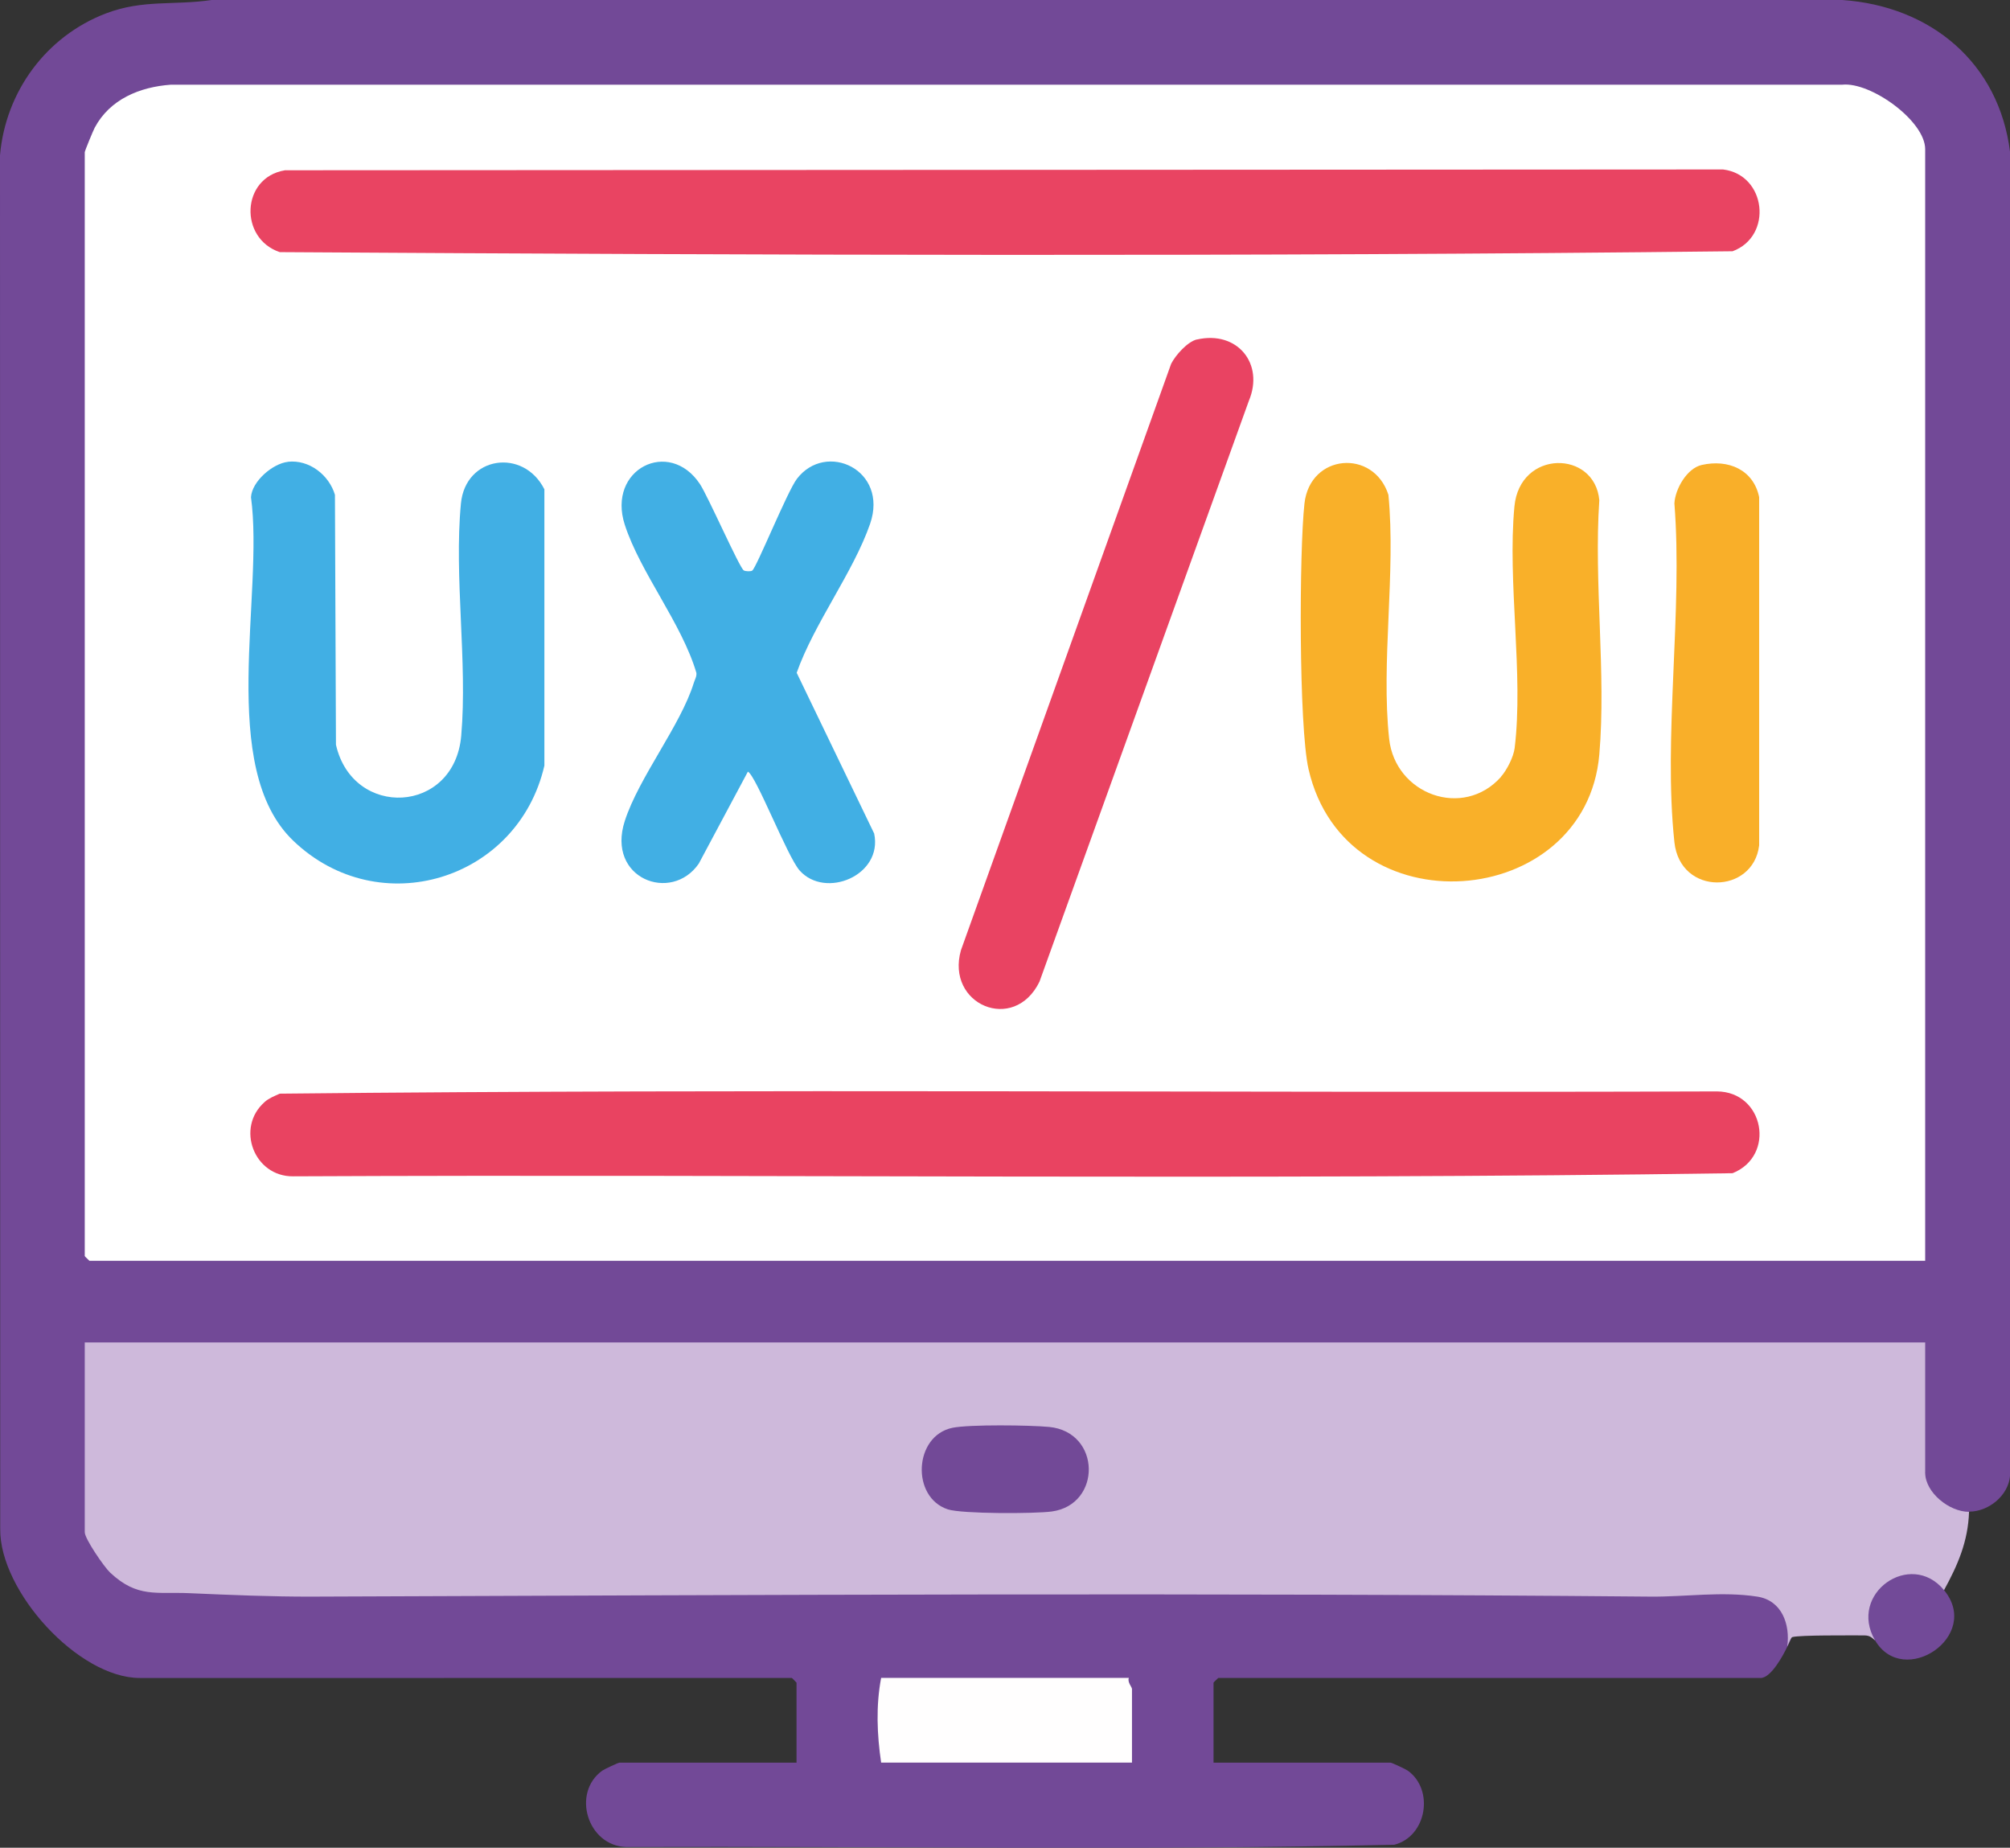 <?xml version="1.0" encoding="UTF-8"?>
<svg id="katman_2" data-name="katman 2" xmlns="http://www.w3.org/2000/svg" viewBox="0 0 276.77 254.37">
  <rect x="0" y="0" width="276.77" height="254.37" fill="#333333" stroke="none"/>
  <defs>
    <style>
      .cls-1 {
        fill: #41afe4;
      }

      .cls-2 {
        fill: #724a98;
      }

      .cls-3 {
        fill: #fff;
      }

      .cls-4 {
        fill: #724997;
      }

      .cls-5 {
        fill: #f9b029;
      }

      .cls-6 {
        fill: #e94361;
      }

      .cls-7 {
        fill: #ceb9db;
      }

      .cls-8 {
        fill: #fffefe;
      }

      .cls-9 {
        fill: #e94462;
      }

      .cls-10 {
        fill: #e94362;
      }

      .cls-11 {
        fill: #f9af29;
      }
    </style>
  </defs>
  <g id="katman_1" data-name="katman 1">
    <g>
      <path class="cls-4" d="M271.14,208.11c-1.97,2.32-8.31-3.07-6.04-5.4-.34,0-.85-.08-.86-.29-.11-2.09-.43-16.37,0-17.11l.86-.51-.42.86H12.22l-.54-.86.86.4v25.21l-.86.51.9.11c2.15,4.33,4.37,7.06,9.29,7.38,6.15.4,13.36.52,19.95.52,66.36-.22,132.28-.3,197.77-.25,4.93-.37,9.03,3.8,6.52,8-.53,1.13-2.23,4.32-3.67,4.32h-74.69s-.65.6-.65.65v11.01h24.39c.15,0,2.07.89,2.36,1.1,3.68,2.65,2.59,9.07-1.86,10.2-35.2.81-70.54.19-105.79.31-5.32-.18-7.51-7.46-3.27-10.51.29-.21,2.21-1.1,2.36-1.1h24.39v-11.01s-.6-.65-.65-.65H19.23C10.77,230.99-.07,219.05.03,210.48l-.03-189.11C.77,12.59,6.37,4.99,14.58,1.85,19.69-.1,23.9.77,29.14,0h224.54c12.17.84,21.57,8.63,23.1,20.94v182.21c-.23,2.76-2.98,4.96-5.63,4.95Z"/>
      <path class="cls-7" d="M246.1,226.68c.42-3.06-.74-6.36-4.13-6.88-4.87-.75-9.84.04-14.67,0-61.42-.55-122.9-.23-184.31,0-5.48.02-11.4-.23-16.84-.47-4.63-.21-7.21.69-10.98-2.83-.84-.79-3.5-4.66-3.5-5.57v-26.12h253.42v17.92c0,2.74,3.31,5.4,6.04,5.4-.13,4.06-1.55,7.33-3.45,10.79l-.99.18c-4.03-4.07-10.5.78-8,5.84l-.51.88c-.63-.57-.86-.69-1.72-.68-1.81.01-8.57-.06-9.66.23-.22.06-.55.97-.71,1.32Z"/>
      <path class="cls-2" d="M267.69,218.91c5.23,6.35-5.6,13.56-9.5,6.91-3.76-6.42,4.88-12.52,9.5-6.91Z"/>
      <path class="cls-3" d="M265.1,173.57H12.32s-.65-.6-.65-.65V20.96c0-.18,1.14-2.94,1.37-3.38,2.09-3.92,6.2-5.61,10.48-5.92h230.14c3.95-.42,11.43,5,11.43,8.87v153.05Z"/>
      <path class="cls-8" d="M155.44,230.99c-.24.55.43,1.28.43,1.51v10.15h-34.54c-.57-3.84-.73-7.84,0-11.66h34.11Z"/>
      <path class="cls-4" d="M131.15,196.56c2.33-.48,10.71-.37,13.31-.12,7.18.7,7.26,10.7.37,11.64-2.34.32-12.36.34-14.31-.29-5.09-1.66-4.69-10.14.63-11.23Z"/>
      <path class="cls-9" d="M39.19,23.44l198.07-.11c5.96.72,6.9,9.19,1.31,11.26-66.58.76-133.44.53-200.05.12-5.64-1.9-5.3-10.26.68-11.26Z"/>
      <path class="cls-6" d="M36.43,151.71c.59-.52,1.37-.83,2.09-1.15,65.9-.69,131.93-.08,197.89-.31,6.51.04,8.14,8.87,2.16,11.26-65.97.97-132.15.12-198.2.43-5.4.06-7.95-6.7-3.93-10.23Z"/>
      <path class="cls-1" d="M39.64,63.57c2.95-.33,5.68,1.84,6.48,4.55l.14,34.4c2.31,10.22,16.31,9.59,17.25-1.24.88-10.18-1.01-21.89-.04-31.98.63-6.53,8.61-7.65,11.49-1.94v38.04c-3.64,15.78-22.74,21.67-34.57,10.35-10.51-10.05-4-33.9-5.83-47.3.13-2.19,2.99-4.64,5.09-4.87Z"/>
      <path class="cls-5" d="M206.67,106.94c.82-.93,1.73-2.71,1.89-3.94,1.25-10.17-1.01-22.87-.03-33.27.74-7.87,11.05-7.79,11.69-.87-.77,11.32.96,23.83,0,35.01-1.86,21.53-34.94,24.27-40.04,2.01-1.35-5.9-1.29-30.03-.56-36.57.77-6.86,9.52-7.55,11.56-1.19,1.04,10.71-1.04,23.07.1,33.58.83,7.67,10.19,11.09,15.4,5.25Z"/>
      <path class="cls-1" d="M102.4,78.52c.25.15.99.17,1.18.03.58-.39,4.83-10.9,6.15-12.63,4.01-5.25,12.65-1.24,10.08,6.19-2.31,6.67-7.7,13.69-10.11,20.51l10.67,22.13c1.22,5.78-6.74,9.06-10.27,5.08-1.69-1.91-5.99-13.06-7.12-13.6l-6.76,12.66c-3.78,5.48-12.76,2.06-10.19-5.87,1.95-6.02,7.69-13.15,9.5-19,.14-.46.42-.88.36-1.39-2.02-6.84-7.72-13.79-9.86-20.39-2.48-7.65,6.11-11.98,10.35-5.6,1.1,1.66,5.45,11.54,6.03,11.88Z"/>
      <path class="cls-10" d="M164.81,46.74c5.56-1.27,9.31,3.33,7.15,8.45l-28.83,79.96c-3.5,7.17-12.95,3.15-10.81-4.34l28.94-80.72c.59-1.18,2.26-3.06,3.55-3.36Z"/>
      <path class="cls-11" d="M234.32,64.01c3.66-.83,7.13.65,7.91,4.43v47.94c-.81,6.74-10.87,7.01-11.67-.44-1.56-14.55,1.17-31.79,0-46.63.1-1.99,1.72-4.84,3.76-5.3Z"/>
    </g>
  </g>
</svg>